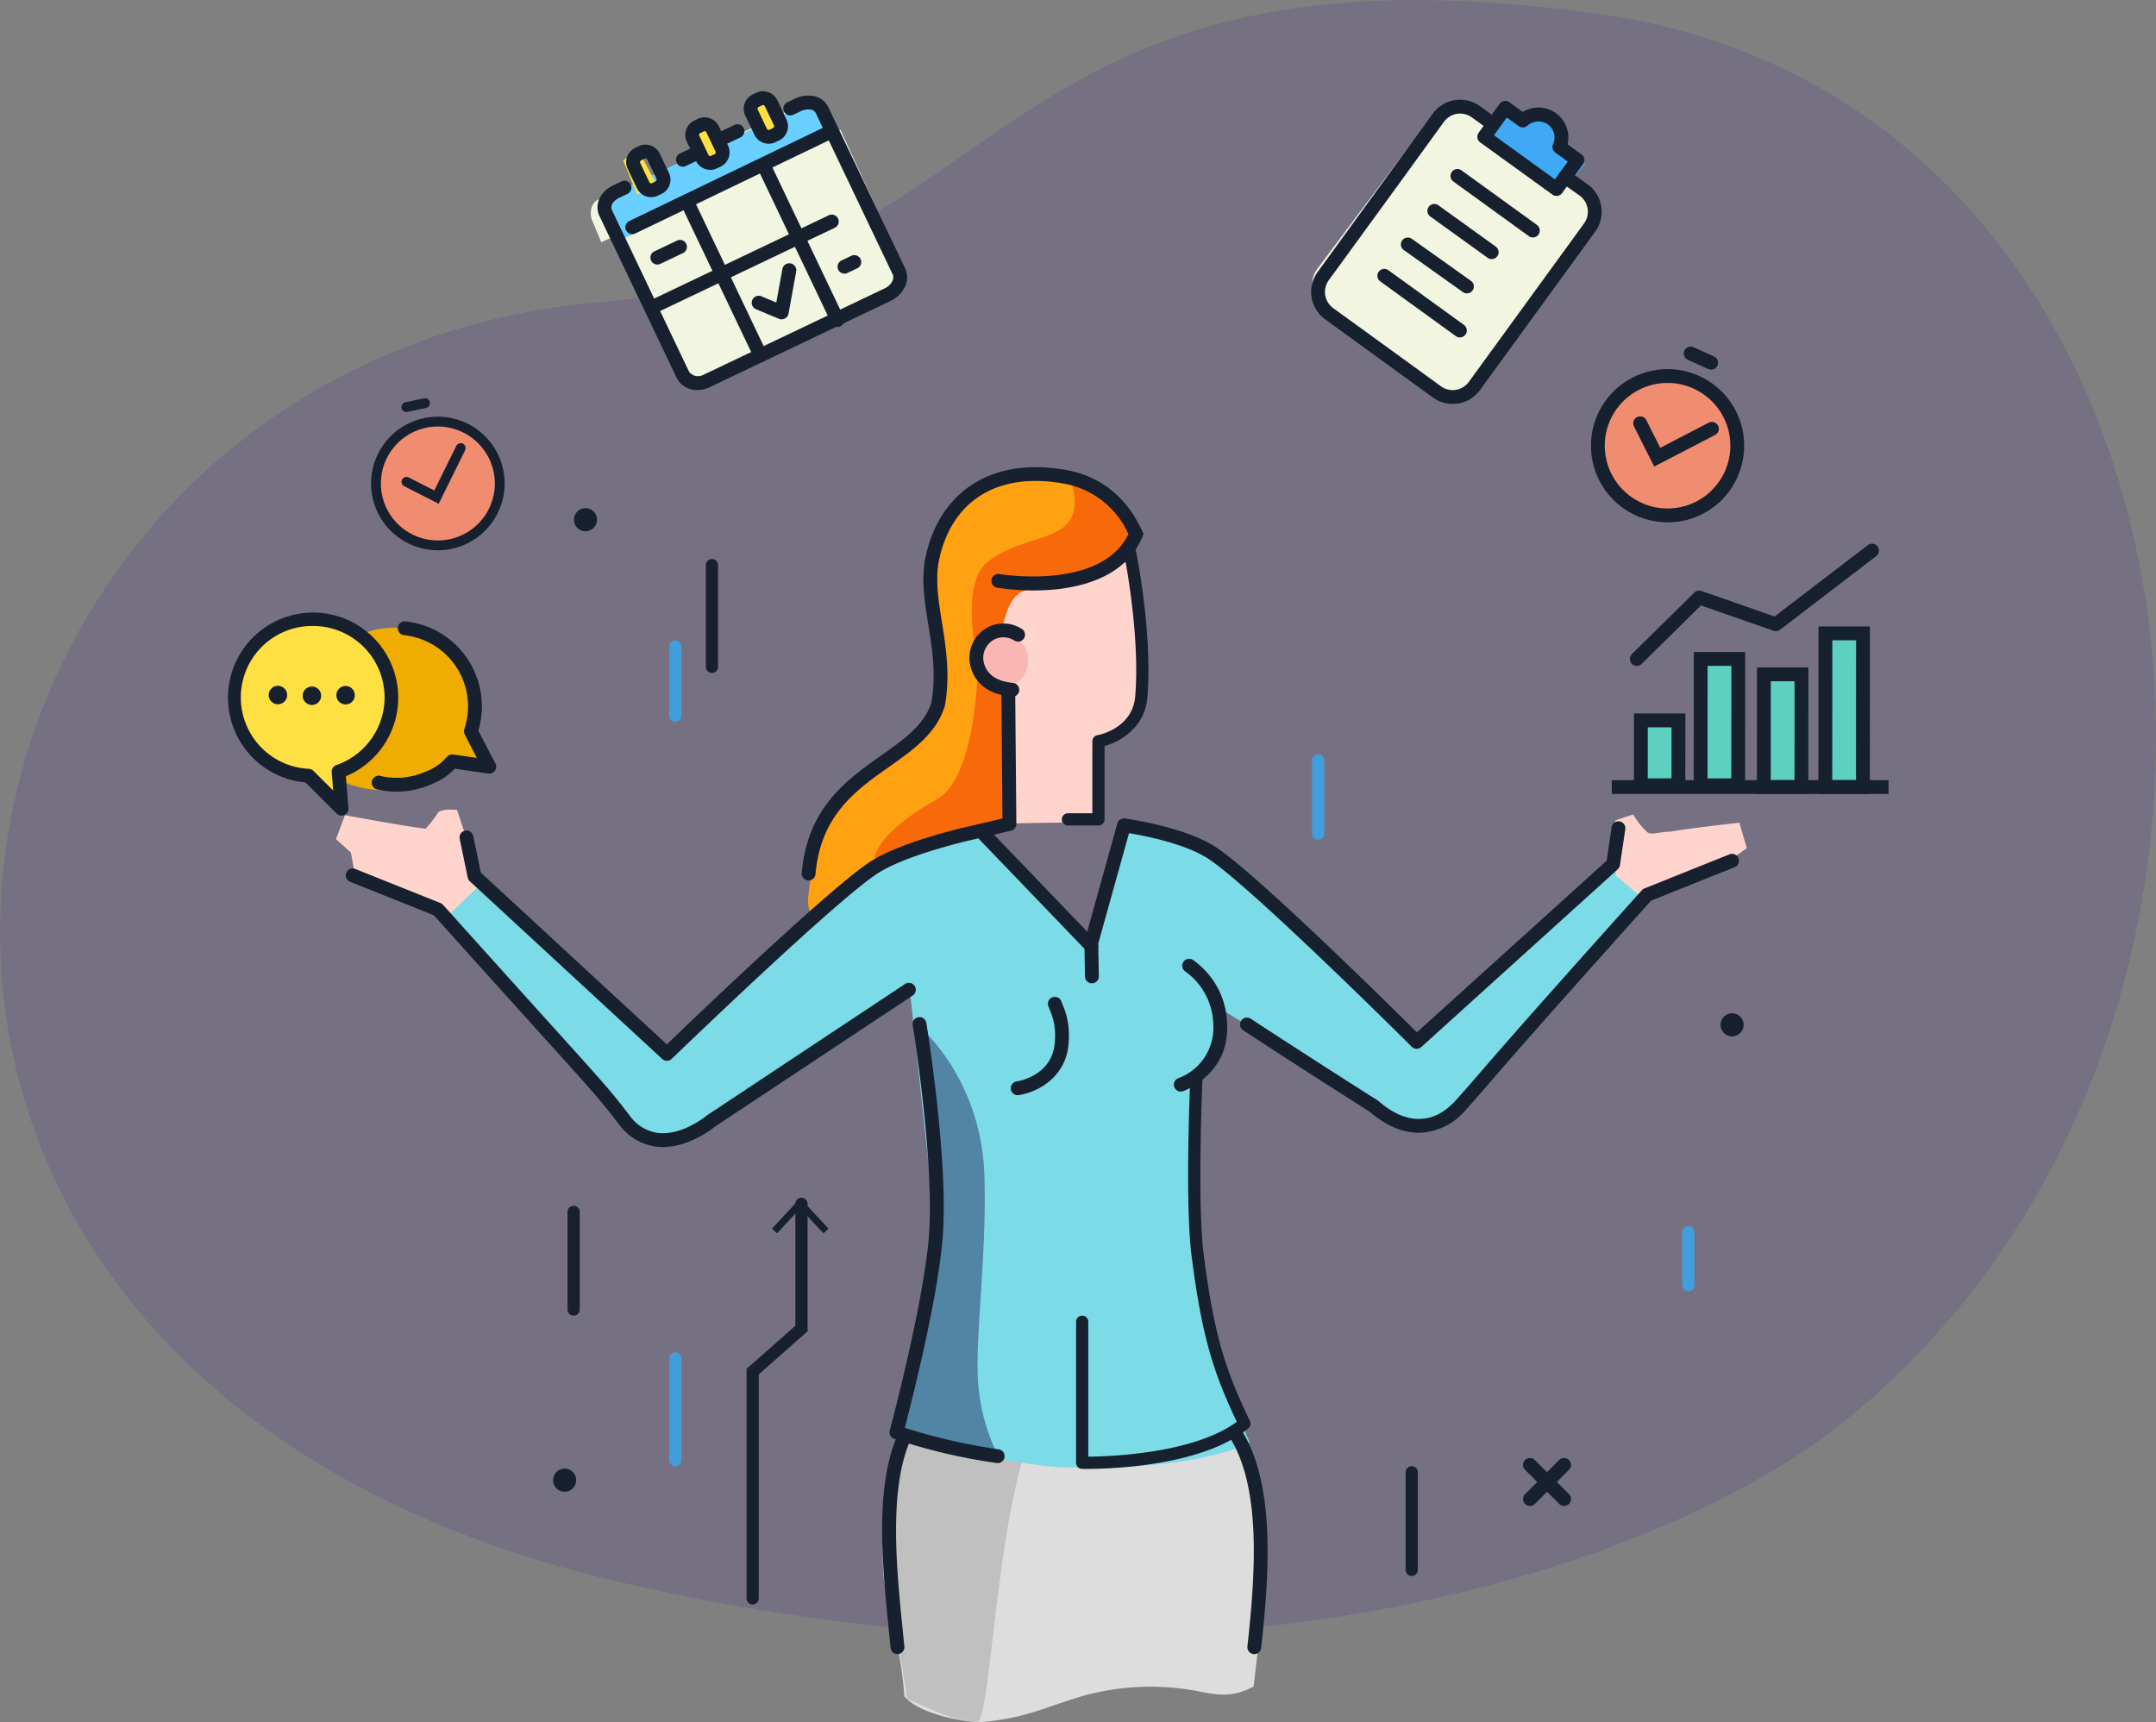 <svg xmlns="http://www.w3.org/2000/svg" width="395.104" height="315.606" viewBox="0 0 395.104 315.606">
  <rect x="0" y="0" width="395.104" height="315.606" fill="#808080" stroke="none"/>
  <g id="Grupo_8651" data-name="Grupo 8651" transform="translate(-1071 -42.869)">
    <g id="Grupo_8650" data-name="Grupo 8650" transform="translate(1071 34.663)">
      <path id="Trazado_18009" data-name="Trazado 18009" d="M1918.207,339.472c-112.292-15.742-107.284,46.565-182.313,52.756-128.941,10.638-166.02,195.179,2.691,234.618,110.882,25.921,192.127-3.843,223.488-28.484C2054.1,526.057,2035.429,355.9,1918.207,339.472Z" transform="translate(-1625.25 -328.725)" fill="#3a1b8d" opacity="0.144" style="mix-blend-mode: multiply;isolation: isolate"/>
      <path id="Trazado_18010" data-name="Trazado 18010" d="M1825.621,692.81c3.352,3.639,3.272,9.468,1.157,14.42-.527,1.236,4.826,4.913,4.067,5.991-.682.969-7.456-.641-8.291.128-5.492,5.058-18.141,4.917-23.08-.446s-3.24-17,2.5-21.774C1810.123,684.34,1820.682,687.446,1825.621,692.81Z" transform="translate(-1740.298 -563.978)" fill="#eead00"/>
      <path id="Trazado_18013" data-name="Trazado 18013" d="M2378.453,446.6,2363.3,435.835c-3.926-2.788-7.543-5.982-4.942-9.644l19.864-26.481c2.6-3.662,7.941-4.377,11.866-1.589l15.151,10.761c3.925,2.788,5.009,8.065,2.408,11.727l-18.629,25.33C2386.419,449.6,2382.379,449.385,2378.453,446.6Z" transform="translate(-2116.984 -368.675)" fill="#f2f5e0"/>
      <path id="Trazado_18014" data-name="Trazado 18014" d="M2454.386,403.009l3.652-5.113,3.652,2.556s2.191-3.287,4.017-1.826,4.017,6.208,2.921,6.938,4.017,2.191,4.017,2.191L2467.9,413.6Z" transform="translate(-2182.061 -369.667)" fill="#3fa9f5"/>
      <circle id="Elipse_567" data-name="Elipse 567" cx="13.146" cy="13.146" r="13.146" transform="translate(287.512 89.762) rotate(-45)" fill="#f08c70"/>
      <rect id="Rectángulo_2077" data-name="Rectángulo 2077" width="7.074" height="29.194" transform="translate(334.952 124.179)" fill="#5cd1c2"/>
      <rect id="Rectángulo_2078" data-name="Rectángulo 2078" width="7.622" height="20.841" transform="translate(323.175 131.985)" fill="#5cd1c2"/>
      <rect id="Rectángulo_2079" data-name="Rectángulo 2079" width="8.399" height="23.717" transform="translate(310.577 129.109)" fill="#5cd1c2"/>
      <rect id="Rectángulo_2080" data-name="Rectángulo 2080" width="8.399" height="13.512" transform="translate(299.895 139.791)" fill="#5cd1c2"/>
      <path id="Trazado_18015" data-name="Trazado 18015" d="M2023.49,438.959,1987.953,455.7l-6.488-3.825-9.043-23.454,39.981-19.131,11.453,24.936Z" transform="translate(-1858.396 -377.319)" fill="#f2f5e0"/>
      <path id="Trazado_18016" data-name="Trazado 18016" d="M1956.8,419.463l-1.826-4.382s-.73-2.922,1.826-3.652,37.613-17.711,37.613-17.711,3.287-.183,3.835,2.009a20.324,20.324,0,0,0,1.643,4.2Z" transform="translate(-1846.613 -366.858)" fill="#f2f5e0"/>
      <path id="Trazado_18017" data-name="Trazado 18017" d="M2003.551,399.934l-40.138,19.72-2.269-4.382v-3.834l38.393-17.711,2.094,1.1Z" transform="translate(-1850.822 -366.866)" fill="#69cfff"/>
      <path id="Trazado_18018" data-name="Trazado 18018" d="M1979.351,427.349l-3.834,1.278-2.556-6.208,2.739-2.008Z" transform="translate(-1858.757 -384.786)" fill="#ffe042"/>
      <path id="Trazado_18019" data-name="Trazado 18019" d="M2015.208,411.5l-3.834,1.278-2.556-6.208,2.739-2.008Z" transform="translate(-1882.837 -374.146)" fill="#ffe042"/>
      <path id="Trazado_18020" data-name="Trazado 18020" d="M2050.787,395.939l-3.834,1.278-2.556-6.208,2.739-2.008Z" transform="translate(-1906.73 -363.693)" fill="#ffe042"/>
      <path id="Trazado_18021" data-name="Trazado 18021" d="M1785.225,696.987c0,4.96-3.962,9.2-8.816,11.418-1.211.553.219,6.9-1.055,7.179-1.145.252-4.992-5.536-6.115-5.536a13.3,13.3,0,0,1-13.364-13.235c0-7.31,5.9-17.127,13.277-17.127S1785.225,689.678,1785.225,696.987Z" transform="translate(-1712.972 -558.905)" fill="#ffe042"/>
      <path id="Trazado_18024" data-name="Trazado 18024" d="M2121.7,1182.645c2.6,3.277,11.571,5,14.8,4.669,7.814-.8,10.827-2.647,18.252-4.836a46.573,46.573,0,0,1,20.541-.807c3.58.681,6.3,1.37,10.407-.822l1.1-9.464s1.5-20.015.92-23.479a139.042,139.042,0,0,0-3.834-14.242l-61.448-.348s-5.761,13.344-4.557,27.2C2118.439,1166.979,2120.984,1172.69,2121.7,1182.645Z" transform="translate(-1955.966 -863.542)" fill="#ddd"/>
      <path id="Trazado_18025" data-name="Trazado 18025" d="M2137.644,1187.8c2.191-3.286,3.031-29.967,7.943-47.625l-21.089-6.025a207.053,207.053,0,0,0-3.287,26.293c-.275,4.958,2.661,17.013,3.287,23.249C2129.669,1185.736,2132.259,1187.684,2137.644,1187.8Z" transform="translate(-1958.303 -864.102)" fill="#b4b4b4" opacity="0.69"/>
      <path id="Trazado_18026" data-name="Trazado 18026" d="M2189.116,648.535l-11.777-1.37-11.823,4.86a72.317,72.317,0,0,0-2.656,12.459c-3.012-.649-7.786,3.029-6.927,8.117.376,2.215,8.132,5.845,8.132,5.845l1.907,17.745,16.981-.274v-14.79s5.889-.411,6.847-5.615C2192.144,662.792,2190.5,663.4,2189.116,648.535Z" transform="translate(-1981.566 -537.065)" fill="#ffd4cd"/>
      <path id="Trazado_18027" data-name="Trazado 18027" d="M1972.732,790.169c1.851,1.209,18.806,19.537,18.806,19.537l6.756-21,13.975,4.182,39.523,33.978,36.335-30.675,5.3,5.66-36.7,39.987-7.486.365-32.866-19.9s0,.021.007,2.63c.011,3.945-5.751,10.956-5.751,10.956l2.191,39.165s4.382,17.528,8.216,26.293c-3.561,1.917-14.177,5.078-33.512,4.582-10.681-.274-31.223-6.026-31.223-6.026l7.219-37.174-4.656-43.273-41.82,26.4-9.86-1.46-33.6-39.8,6.573-6.025,33.962,31.223,29.214-25.928,4.93-4.2a57.277,57.277,0,0,1,7.121-5.843c9.637-6.425,16.078-10.112,16.078-10.112" transform="translate(-1792.022 -628.761)" fill="#7bdbe6"/>
      <path id="Trazado_18028" data-name="Trazado 18028" d="M1814.357,789.751l-1.643,4.382,2.739,2.465.821,4.61,16.844,7.03,6.261-5.951s-3.933-11.851-4.48-13.494c-2.739-.274-3.424.411-3.424.411a22.329,22.329,0,0,1-2.328,3.013C1826.271,791.942,1814.357,789.751,1814.357,789.751Z" transform="translate(-1751.143 -632.132)" fill="#ffd4cd"/>
      <path id="Trazado_18029" data-name="Trazado 18029" d="M2526.513,792.521l.091,10.071,4.565,3.9,15.064-5.751,4.382-3.149-1.369-4.656s-9.86,1.1-12.6,1.643c-2.236,0-3.611.771-4.382,0a13.691,13.691,0,0,1-2.465-3.15C2528.7,791.765,2526.513,792.521,2526.513,792.521Z" transform="translate(-2230.499 -633.944)" fill="#ffd4cd"/>
      <path id="Trazado_18030" data-name="Trazado 18030" d="M2135.321,612.406s-2.61-7.63-9.636-9.035c-7.1-1.419-15.043-1.561-19.861,2.454s-6.011,9.562-6.011,15.184.716,22.612.716,22.612-9.533,12.344-13.146,13.147-10.59,12.6-10.59,16.615-1.731,8.378.365,9.495c7.486-8.4,33.778-17.163,33.778-17.163l.695-24.6-1.059-10.46s-.647-6.829,2.967-8.034c1.93-.643,8.734,3.033,14.355-2.187S2135.321,612.406,2135.321,612.406Z" transform="translate(-1928.035 -507.046)" fill="#ffa111"/>
      <path id="Trazado_18031" data-name="Trazado 18031" d="M2167.435,694.878a5.167,5.167,0,1,0,5.168-5.166A5.168,5.168,0,0,0,2167.435,694.878Z" transform="translate(-1989.358 -565.637)" fill="#f9b6b2"/>
      <path id="Trazado_18032" data-name="Trazado 18032" d="M2127.748,910.872s10.942,9.336,11.544,26.8c.546,15.835-2.184,32.354-.9,40.356a35.2,35.2,0,0,0,3.687,11.653l-19.993-4.656s8.877-27.376,9.28-34.8-3.614-39.351-3.614-39.351" transform="translate(-1958.901 -714.159)" fill="#354678" opacity="0.58"/>
      <path id="Trazado_18033" data-name="Trazado 18033" d="M2185.837,607.127c5.615-.274,11.64,9.586,11.64,9.586s-.145,6.423-19.582,9.723c-3.65.62-4.264,5.086-5.067,7.9a37.229,37.229,0,0,0-4.565,3.742s-2.745-12.644,1.963-16.568C2177.454,615.483,2188.849,618.572,2185.837,607.127Z" transform="translate(-1989.38 -510.173)" fill="#f8690a"/>
      <path id="Trazado_18034" data-name="Trazado 18034" d="M2133.531,717.336l-1.643-.959s-.548,17.985-7.3,21.819c-13,7.376-11.5,11.868-11.5,11.868l10.59-3.652,13.511-3.652.046-24.056Z" transform="translate(-1952.822 -583.544)" fill="#f8690a"/>
      <path id="Trazado_18035" data-name="Trazado 18035" d="M1938.08,1158.775a2.115,2.115,0,1,1-1.929-2.286A2.114,2.114,0,0,1,1938.08,1158.775Z" transform="translate(-1832.497 -879.099)" fill="#17202e"/>
      <path id="Trazado_18036" data-name="Trazado 18036" d="M1949.694,622.8a2.115,2.115,0,1,1-1.929-2.287A2.114,2.114,0,0,1,1949.694,622.8Z" transform="translate(-1840.297 -519.163)" fill="#17202e"/>
      <path id="Trazado_18037" data-name="Trazado 18037" d="M2589.471,904.662a2.115,2.115,0,1,1-1.928-2.286A2.115,2.115,0,0,1,2589.471,904.662Z" transform="translate(-2269.943 -708.447)" fill="#17202e"/>
      <path id="Trazado_18040" data-name="Trazado 18040" d="M1999.782,1112.413a1.118,1.118,0,0,1-1.118-1.118v-18.639a1.118,1.118,0,0,1,2.237,0v18.639A1.118,1.118,0,0,1,1999.782,1112.413Z" transform="translate(-1876.018 -835.485)" fill="#419edd"/>
      <path id="Trazado_18041" data-name="Trazado 18041" d="M2020.212,669.763a1.118,1.118,0,0,1-1.118-1.118V650.005a1.118,1.118,0,0,1,2.237,0v18.639A1.118,1.118,0,0,1,2020.212,669.763Z" transform="translate(-1889.738 -538.221)" fill="#17202e"/>
      <path id="Trazado_18042" data-name="Trazado 18042" d="M1943.032,1029.947a1.118,1.118,0,0,1-1.118-1.118v-17.894a1.118,1.118,0,0,1,2.237,0v17.894A1.118,1.118,0,0,1,1943.032,1029.947Z" transform="translate(-1837.907 -780.606)" fill="#17202e"/>
      <path id="Trazado_18043" data-name="Trazado 18043" d="M1999.782,709.2a1.118,1.118,0,0,1-1.118-1.118V695.405a1.118,1.118,0,1,1,2.237,0V708.08A1.118,1.118,0,0,1,1999.782,709.2Z" transform="translate(-1876.018 -568.71)" fill="#419edd"/>
      <path id="Trazado_18044" data-name="Trazado 18044" d="M2358.442,773.5a1.118,1.118,0,0,1-1.118-1.118v-13.42a1.119,1.119,0,0,1,2.237,0v13.42A1.119,1.119,0,0,1,2358.442,773.5Z" transform="translate(-2116.879 -611.394)" fill="#419edd"/>
      <path id="Trazado_18045" data-name="Trazado 18045" d="M2410.652,1175.227a1.118,1.118,0,0,1-1.118-1.118v-17.894a1.118,1.118,0,0,1,2.237,0v17.894A1.119,1.119,0,0,1,2410.652,1175.227Z" transform="translate(-2151.941 -878.169)" fill="#17202e"/>
      <g id="Grupo_8632" data-name="Grupo 8632" transform="translate(136.811 227.72)">
        <path id="Trazado_18046" data-name="Trazado 18046" d="M2042.912,1079.834a1.118,1.118,0,0,1-1.118-1.118v-42.07l8.947-7.9V1006.4a1.118,1.118,0,1,1,2.236,0v23.361l-8.947,7.9v41.061A1.118,1.118,0,0,1,2042.912,1079.834Z" transform="translate(-2041.794 -1005.277)" fill="#17202e"/>
        <g id="Grupo_8631" data-name="Grupo 8631" transform="translate(4.657 0.096)">
          <path id="Trazado_18047" data-name="Trazado 18047" d="M2055.971,1011.144l.928.865,4.254-4.578,4.256,4.578.928-.865-5.183-5.574Z" transform="translate(-2055.971 -1005.57)" fill="#17202e"/>
        </g>
      </g>
      <path id="Trazado_18048" data-name="Trazado 18048" d="M2565.012,1033.1a1.119,1.119,0,0,1-1.118-1.119v-9.692a1.118,1.118,0,1,1,2.237,0v9.692A1.119,1.119,0,0,1,2565.012,1033.1Z" transform="translate(-2255.602 -788.228)" fill="#419edd"/>
      <g id="Grupo_8633" data-name="Grupo 8633" transform="translate(279.104 275.424)">
        <path id="Trazado_18049" data-name="Trazado 18049" d="M2476.32,1159.317a1.268,1.268,0,0,1-.9-2.162l6.246-6.263a1.268,1.268,0,0,1,1.8,1.791l-6.246,6.262A1.268,1.268,0,0,1,2476.32,1159.317Z" transform="translate(-2475.044 -1150.519)" fill="#17202e"/>
        <path id="Trazado_18050" data-name="Trazado 18050" d="M2482.557,1159.324a1.258,1.258,0,0,1-.894-.371l-6.262-6.247a1.267,1.267,0,1,1,1.79-1.794l6.262,6.247a1.267,1.267,0,0,1-.9,2.165Z" transform="translate(-2475.028 -1150.534)" fill="#17202e"/>
      </g>
      <path id="Trazado_18059" data-name="Trazado 18059" d="M2303.433,835.882a1.263,1.263,0,0,1-.895-.37c-.3-.3-29.688-29.568-37.372-34.516-5.307-3.416-15.432-4.786-15.534-4.8a1.268,1.268,0,0,1,.332-2.513c.438.058,10.787,1.456,16.574,5.182,7.248,4.667,31.922,29.026,36.937,34l34.772-31.462.914-6.163a1.268,1.268,0,0,1,2.508.371l-.98,6.612a1.269,1.269,0,0,1-.4.754l-36,32.573A1.264,1.264,0,0,1,2303.433,835.882Z" transform="translate(-2043.818 -635.453)" fill="#17202e"/>
      <path id="Trazado_18060" data-name="Trazado 18060" d="M2349.918,864.524c-2.952,0-6.028-1.276-8.984-3.831-13.792-8.749-23.139-14.894-23.232-14.955a1.267,1.267,0,0,1,1.393-2.117c.093.061,9.46,6.219,23.276,14.983a1.231,1.231,0,0,1,.155.115c5.055,4.41,10.07,4.367,14.123-.12,1.761-1.95,2.821-3.177,4.424-5.034,3.476-4.026,9.293-10.764,29.7-33.5a1.272,1.272,0,0,1,.472-.33l15.592-6.246a1.267,1.267,0,1,1,.942,2.353l-15.317,6.136c-20.234,22.539-26.015,29.235-29.473,33.24-1.615,1.87-2.681,3.105-4.461,5.077A11.545,11.545,0,0,1,2349.918,864.524Z" transform="translate(-2089.887 -648.701)" fill="#17202e"/>
      <path id="Trazado_18061" data-name="Trazado 18061" d="M1876.351,872.637a10.25,10.25,0,0,1-1.086-.058,10.041,10.041,0,0,1-7-4.165c-3.516-4.562-4.127-5.239-14.336-16.547-4.4-4.875-10.579-11.72-19.535-21.694l-15.317-6.136a1.268,1.268,0,1,1,.943-2.353l15.591,6.246a1.276,1.276,0,0,1,.472.33c9.06,10.092,15.3,17,19.728,21.909,10.271,11.376,10.886,12.058,14.462,16.7a7.6,7.6,0,0,0,5.261,3.191c4.438.482,8.771-3.125,8.815-3.161a1.276,1.276,0,0,1,.116-.087l36.265-24.052a1.267,1.267,0,1,1,1.4,2.112l-36.209,24.016C1885.347,869.356,1881.155,872.637,1876.351,872.637Z" transform="translate(-1754.882 -654.203)" fill="#17202e"/>
      <path id="Trazado_18062" data-name="Trazado 18062" d="M2227.545,1008.823c-.431,0-.7,0-.787-.007a1.118,1.118,0,0,1-1.094-1.118V981.85a1.118,1.118,0,0,1,2.237,0v24.73c4.193-.043,19.379-.608,27.21-6.391-4.247-8.983-6.378-15.474-8.287-30.449-1.224-9.6-.287-31.225-.247-32.141a1.118,1.118,0,0,1,2.234.1c-.009.223-.968,22.352.231,31.758,1.927,15.115,4.076,21.394,8.472,30.579a1.118,1.118,0,0,1-.3,1.345C2248.72,1008.408,2231.485,1008.823,2227.545,1008.823Z" transform="translate(-2028.462 -731.391)" fill="#17202e"/>
      <path id="Trazado_18063" data-name="Trazado 18063" d="M2141.406,986.173a1.208,1.208,0,0,1-.177-.012,104.392,104.392,0,0,1-18.81-4.435,1.268,1.268,0,0,1-.8-1.523c.06-.223,6-22.4,7.136-35.118,1.2-13.526-2.9-38.956-2.937-39.211a1.267,1.267,0,0,1,2.5-.408c.172,1.056,4.192,26,2.96,39.844-1.017,11.407-5.653,29.612-6.908,34.4a106.543,106.543,0,0,0,17.206,3.942,1.268,1.268,0,0,1-.175,2.523Z" transform="translate(-1958.563 -709.814)" fill="#17202e"/>
      <path id="Trazado_18064" data-name="Trazado 18064" d="M2224.429,691.66h-5.592a1.118,1.118,0,0,1,0-2.237h4.473V676.218a1.119,1.119,0,0,1,.924-1.1c.261-.047,6.448-1.243,6.929-7.133.956-11.7-2.137-26.624-2.169-26.773a1.118,1.118,0,1,1,2.188-.459c.131.622,3.192,15.391,2.21,27.415-.449,5.487-4.906,8.1-7.845,8.939v13.438A1.118,1.118,0,0,1,2224.429,691.66Z" transform="translate(-2023.126 -532.16)" fill="#17202e"/>
      <path id="Trazado_18065" data-name="Trazado 18065" d="M2073.825,673.359c-.038,0-.075,0-.113-.005a1.267,1.267,0,0,1-1.151-1.374c1.061-11.978,8.247-17.055,14.587-21.536,4.232-2.991,7.891-5.577,9.2-9.75.864-5.149.124-9.771-.592-14.241-.641-4.006-1.247-7.79-.649-11.62,2.39-12.821,12.374-19.2,26.046-16.677,4.353.8,10.286,3.4,13.831,11.206l.23.506-.217.512c-5.433,12.829-25.746,9.475-26.609,9.326a1.268,1.268,0,0,1,.431-2.5c.188.032,18.6,3.065,23.615-7.312a15.983,15.983,0,0,0-11.74-9.247c-12.33-2.27-20.96,3.192-23.089,14.612-.53,3.4.045,6.989.653,10.792.717,4.479,1.53,9.555.574,15.149l-.037.156c-1.536,5.048-5.735,8.015-10.181,11.157-6.179,4.366-12.568,8.881-13.525,19.689A1.268,1.268,0,0,1,2073.825,673.359Z" transform="translate(-1925.641 -503.787)" fill="#17202e"/>
      <path id="Trazado_18066" data-name="Trazado 18066" d="M1919.669,787.21a1.264,1.264,0,0,1-.86-.336L1883.543,754.3a1.266,1.266,0,0,1-.381-.675l-1.469-7.1a1.267,1.267,0,0,1,2.482-.513l1.387,6.7L1919.65,784.2c5.074-4.888,30.067-28.842,37.308-33.505,5.739-3.7,17.578-6.352,18.08-6.463l6.119-1.438-.2-23.6a1.267,1.267,0,1,1,2.534-.022l.212,24.614a1.267,1.267,0,0,1-.977,1.245L1975.6,746.7c-.133.03-11.914,2.673-17.271,6.123-7.693,4.954-37.48,33.737-37.78,34.028A1.264,1.264,0,0,1,1919.669,787.21Z" transform="translate(-1797.448 -584.577)" fill="#17202e"/>
      <path id="Trazado_18067" data-name="Trazado 18067" d="M2174.026,698.275a1.2,1.2,0,0,1-.125-.006c-3.765-.37-6.223-1.983-7.305-4.794a6.34,6.34,0,0,1,3.559-8.219,6.259,6.259,0,0,1,5.642.609,1.268,1.268,0,0,1-1.382,2.125,3.719,3.719,0,0,0-3.35-.369,3.8,3.8,0,0,0-2.1,4.942c.72,1.869,2.417,2.91,5.188,3.182a1.268,1.268,0,0,1-.123,2.529Z" transform="translate(-1988.502 -562.37)" fill="#17202e"/>
      <path id="Trazado_18068" data-name="Trazado 18068" d="M2281.489,896.3a1.268,1.268,0,0,1-.413-2.467,9.821,9.821,0,0,0,6.372-9.7,12.269,12.269,0,0,0-5.078-9.81,1.267,1.267,0,0,1,1.3-2.176,14.7,14.7,0,0,1,6.311,11.864c.439,9.177-7.993,12.189-8.078,12.219A1.262,1.262,0,0,1,2281.489,896.3Z" transform="translate(-2065.1 -688.03)" fill="#17202e"/>
      <path id="Trazado_18069" data-name="Trazado 18069" d="M2190.88,821.122a1.259,1.259,0,0,1-.914-.39l-19.912-20.726a1.268,1.268,0,0,1,1.828-1.756l19.911,20.726a1.267,1.267,0,0,1-.914,2.146Z" transform="translate(-1990.88 -638.265)" fill="#17202e"/>
      <path id="Trazado_18070" data-name="Trazado 18070" d="M2231.592,817.664a1.268,1.268,0,0,1-1.221-1.608l5.98-21.459a1.267,1.267,0,0,1,2.442.68l-5.98,21.46A1.268,1.268,0,0,1,2231.592,817.664Z" transform="translate(-2031.591 -635.45)" fill="#17202e"/>
      <path id="Trazado_18071" data-name="Trazado 18071" d="M2315.741,1175.167a1.177,1.177,0,0,1-.142-.008,1.266,1.266,0,0,1-1.119-1.4c1.609-14.489,2.344-29.138-3.13-38.142a1.267,1.267,0,0,1,2.166-1.318c5.869,9.653,5.143,24.8,3.483,39.739A1.268,1.268,0,0,1,2315.741,1175.167Z" transform="translate(-2085.881 -863.794)" fill="#17202e"/>
      <path id="Trazado_18072" data-name="Trazado 18072" d="M2120.245,1176.669a1.267,1.267,0,0,1-1.26-1.145c-.1-1.007-.2-2.054-.313-3.134-1.174-11.591-2.636-26.018,1.512-35.694a1.268,1.268,0,0,1,2.33,1c-3.89,9.074-2.4,23.734-1.32,34.439.11,1.083.216,2.134.314,3.145a1.267,1.267,0,0,1-1.14,1.383A1.108,1.108,0,0,1,2120.245,1176.669Z" transform="translate(-1955.778 -865.296)" fill="#17202e"/>
      <path id="Trazado_18073" data-name="Trazado 18073" d="M2190.492,911.23a1.268,1.268,0,0,1-.172-2.524c.275-.039,6.83-1.062,7-7.643a11.451,11.451,0,0,0-.939-5.461c-.12-.28-.22-.52-.288-.735a1.267,1.267,0,0,1,2.416-.768c.048.147.12.31.2.5a13.888,13.888,0,0,1,1.143,6.525c-.177,7-6.085,9.663-9.183,10.091A1.45,1.45,0,0,1,2190.492,911.23Z" transform="translate(-2003.992 -702.3)" fill="#17202e"/>
      <path id="Trazado_18074" data-name="Trazado 18074" d="M2231.692,869.073a1.269,1.269,0,0,1-1.267-1.245l-.1-5.572a1.268,1.268,0,0,1,1.244-1.29,1.282,1.282,0,0,1,1.291,1.244l.1,5.572a1.268,1.268,0,0,1-1.245,1.291Z" transform="translate(-2031.591 -680.643)" fill="#17202e"/>
      <g id="Grupo_8649" data-name="Grupo 8649" transform="translate(41.739 0.368)">
        <g id="Grupo_8644" data-name="Grupo 8644" transform="translate(253.634 107.49)">
          <path id="Trazado_18089" data-name="Trazado 18089" d="M2546.33,749.492l-9.421-.005.006-14.432,9.425.007Zm-6.884-2.539,4.351,0,.007-9.361-4.354,0Z" transform="translate(-2532.854 -703.945)" fill="#17202e"/>
          <path id="Trazado_18090" data-name="Trazado 18090" d="M2579.688,726.469l-9.423-.006.015-25.7,9.422,0Zm-6.886-2.539,4.353,0,.011-20.631-4.352,0Z" transform="translate(-2555.255 -680.916)" fill="#17202e"/>
          <path id="Trazado_18091" data-name="Trazado 18091" d="M2614.957,732.561l-9.423,0,.015-23.2,9.421.007Zm-6.886-2.538,4.352,0,.011-18.125-4.351,0Z" transform="translate(-2578.94 -686.69)" fill="#17202e"/>
          <path id="Trazado_18092" data-name="Trazado 18092" d="M2649.269,717.218l-9.423-.005.018-30.71,9.423,0Zm-6.886-2.539,4.353,0,.015-25.64-4.353,0Z" transform="translate(-2601.982 -671.34)" fill="#17202e"/>
          <path id="Trazado_18093" data-name="Trazado 18093" d="M2535.911,662.726a1.268,1.268,0,0,1-.89-2.171l11.433-11.263a1.267,1.267,0,0,1,1.307-.294l13.4,4.678L2578.25,640.6a1.267,1.267,0,1,1,1.541,2.012l-17.627,13.495a1.268,1.268,0,0,1-1.188.19l-13.3-4.644-10.87,10.71A1.266,1.266,0,0,1,2535.911,662.726Z" transform="translate(-2531.332 -640.337)" fill="#17202e"/>
          <rect id="Rectángulo_2081" data-name="Rectángulo 2081" width="50.716" height="2.535" transform="translate(0 43.331)" fill="#17202e"/>
        </g>
        <path id="Trazado_18094" data-name="Trazado 18094" d="M1773.195,715.811a1.266,1.266,0,0,1-.9-.37l-5.722-5.708a15.6,15.6,0,1,1,7.406-1.139l.474,5.847a1.268,1.268,0,0,1-1.263,1.37Zm-5.232-34.758a13.1,13.1,0,0,0-.75,26.185,1.269,1.269,0,0,1,.822.368l3.618,3.61-.273-3.366a1.268,1.268,0,0,1,.851-1.3,12.981,12.981,0,0,0,4.959-3.087,13.1,13.1,0,0,0-9.228-22.408Z" transform="translate(-1752.333 -558.488)" fill="#17202e"/>
        <path id="Trazado_18095" data-name="Trazado 18095" d="M1778.459,721.876a1.69,1.69,0,1,1-1.048-2.15A1.69,1.69,0,0,1,1778.459,721.876Z" transform="translate(-1767.67 -586.099)" fill="#17202e"/>
        <path id="Trazado_18096" data-name="Trazado 18096" d="M1797.427,722.269a1.689,1.689,0,1,1-1.045-2.147A1.689,1.689,0,0,1,1797.427,722.269Z" transform="translate(-1780.408 -586.365)" fill="#17202e"/>
        <path id="Trazado_18097" data-name="Trazado 18097" d="M1816.235,721.96a1.69,1.69,0,1,1-1.048-2.145A1.691,1.691,0,0,1,1816.235,721.96Z" transform="translate(-1793.039 -586.158)" fill="#17202e"/>
        <path id="Trazado_18098" data-name="Trazado 18098" d="M1863.917,711.56a1.268,1.268,0,0,1-1.127-.686l-3.35-6.488a1.264,1.264,0,0,1-.075-.985,13.108,13.108,0,0,0-11.077-17.209,1.268,1.268,0,0,1,.263-2.522,15.643,15.643,0,0,1,13.381,20.018l3.111,6.023a1.268,1.268,0,0,1-1.126,1.849Z" transform="translate(-1816.009 -561.943)" fill="#17202e"/>
        <path id="Trazado_18099" data-name="Trazado 18099" d="M1837.242,764.751a15.642,15.642,0,0,1-3.582-.418,1.267,1.267,0,0,1,.58-2.468,12.982,12.982,0,0,0,8.186-.732,9.166,9.166,0,0,0,4.021-2.76,1.272,1.272,0,0,1,1.138-.426l6.794.969a1.267,1.267,0,1,1-.357,2.51l-6.127-.874a11.826,11.826,0,0,1-4.462,2.909A15.561,15.561,0,0,1,1837.242,764.751Z" transform="translate(-1806.292 -611.82)" fill="#17202e"/>
        <g id="Grupo_8645" data-name="Grupo 8645" transform="translate(67.758 24.56)">
          <path id="Trazado_18100" data-name="Trazado 18100" d="M1976.939,444.25a4.718,4.718,0,0,1-1.174-.147,3.93,3.93,0,0,1-2.638-2.117l-14.136-29.638c-.978-2.051.1-4.465,2.515-5.615l1.536-.732a1.267,1.267,0,0,1,1.091,2.288l-1.536.732c-.941.449-1.723,1.386-1.318,2.236l14.136,29.639a1.441,1.441,0,0,0,.98.752,2.5,2.5,0,0,0,1.669-.2l33.259-15.862a2.884,2.884,0,0,0,1.319-1.264,1.448,1.448,0,0,0,.105-1.237l-14.136-29.638a1.152,1.152,0,0,0-.927-.6,3.18,3.18,0,0,0-1.829.306l-1.346.642a1.267,1.267,0,1,1-1.091-2.288l1.346-.642a5.686,5.686,0,0,1,3.338-.518,3.64,3.64,0,0,1,2.8,2.007L2015.036,422a3.924,3.924,0,0,1-.132,3.473,5.463,5.463,0,0,1-2.49,2.407l-33.258,15.862A5.152,5.152,0,0,1,1976.939,444.25Z" transform="translate(-1958.633 -389.484)" fill="#17202e"/>
          <path id="Trazado_18101" data-name="Trazado 18101" d="M1975.461,427.041a1.268,1.268,0,0,1-.55-2.41l35.935-17.3a1.268,1.268,0,0,1,1.1,2.284l-35.935,17.3A1.262,1.262,0,0,1,1975.461,427.041Z" transform="translate(-1969.082 -400.845)" fill="#17202e"/>
          <path id="Trazado_18102" data-name="Trazado 18102" d="M1990.069,474.351a1.268,1.268,0,0,1-.547-2.412l31.778-15.155a1.268,1.268,0,0,1,1.091,2.289l-31.778,15.155A1.267,1.267,0,0,1,1990.069,474.351Z" transform="translate(-1978.892 -434.058)" fill="#17202e"/>
          <path id="Trazado_18103" data-name="Trazado 18103" d="M2019.965,477.338a1.266,1.266,0,0,1-1.144-.722L2005.63,448.96a1.267,1.267,0,1,1,2.288-1.091l13.19,27.657a1.268,1.268,0,0,1-1.143,1.813Z" transform="translate(-1990.111 -427.669)" fill="#17202e"/>
          <path id="Trazado_18104" data-name="Trazado 18104" d="M2062.98,457.624a1.267,1.267,0,0,1-1.145-.722l-13.19-27.657a1.267,1.267,0,1,1,2.288-1.091l13.19,27.657a1.267,1.267,0,0,1-1.143,1.813Z" transform="translate(-2018.998 -414.43)" fill="#17202e"/>
          <path id="Trazado_18105" data-name="Trazado 18105" d="M1979.209,427.269a2.916,2.916,0,0,1-2.617-1.649l-1.678-3.52a2.9,2.9,0,0,1,1.366-3.863l.649-.309a2.882,2.882,0,0,1,1.245-.282,2.916,2.916,0,0,1,2.618,1.651l1.677,3.519a2.9,2.9,0,0,1-1.368,3.863l-.645.308A2.871,2.871,0,0,1,1979.209,427.269Zm-1.035-7.089a.362.362,0,0,0-.155.036l-.646.308a.365.365,0,0,0-.171.485l1.678,3.518a.35.35,0,0,0,.483.171l.645-.308a.362.362,0,0,0,.173-.483l-1.677-3.52A.362.362,0,0,0,1978.174,420.18Z" transform="translate(-1969.377 -407.857)" fill="#17202e"/>
          <path id="Trazado_18106" data-name="Trazado 18106" d="M2044.781,397.466a2.912,2.912,0,0,1-2.617-1.651l-1.678-3.517a2.9,2.9,0,0,1,1.369-3.863l.645-.308a2.879,2.879,0,0,1,1.247-.282,2.911,2.911,0,0,1,2.618,1.652l1.677,3.516a2.9,2.9,0,0,1-1.368,3.863l-.646.308A2.875,2.875,0,0,1,2044.781,397.466Zm-1.034-7.088a.359.359,0,0,0-.155.036l-.644.308a.364.364,0,0,0-.173.484l1.678,3.517a.35.35,0,0,0,.484.171l.646-.308a.362.362,0,0,0,.171-.483l-1.678-3.518A.36.36,0,0,0,2043.747,390.379Z" transform="translate(-2013.413 -387.844)" fill="#17202e"/>
          <path id="Trazado_18107" data-name="Trazado 18107" d="M2012.179,412.038a2.913,2.913,0,0,1-2.617-1.651l-1.677-3.518a2.9,2.9,0,0,1,1.368-3.863l.647-.308a2.876,2.876,0,0,1,1.246-.282,2.913,2.913,0,0,1,2.617,1.65l1.678,3.519a2.9,2.9,0,0,1-1.369,3.863l-.645.308A2.874,2.874,0,0,1,2012.179,412.038Zm-1.034-7.088a.357.357,0,0,0-.156.036l-.646.308a.363.363,0,0,0-.171.484l1.677,3.519a.35.35,0,0,0,.484.171l.645-.308a.362.362,0,0,0,.173-.483l-1.678-3.519A.363.363,0,0,0,2011.146,404.95Z" transform="translate(-1991.519 -397.629)" fill="#17202e"/>
          <path id="Trazado_18108" data-name="Trazado 18108" d="M2003.687,422.467a1.268,1.268,0,0,1-.546-2.412l2.353-1.122a1.267,1.267,0,0,1,1.091,2.288l-2.353,1.122A1.263,1.263,0,0,1,2003.687,422.467Z" transform="translate(-1988.037 -408.639)" fill="#17202e"/>
          <path id="Trazado_18109" data-name="Trazado 18109" d="M2025.182,410.181a1.268,1.268,0,0,1-.546-2.412l2.943-1.4a1.267,1.267,0,1,1,1.091,2.288l-2.943,1.4A1.261,1.261,0,0,1,2025.182,410.181Z" transform="translate(-2002.473 -400.2)" fill="#17202e"/>
          <path id="Trazado_18110" data-name="Trazado 18110" d="M2050.153,494.127a1.283,1.283,0,0,1-.494-.1l-4.2-1.751a1.284,1.284,0,1,1,.988-2.371l2.73,1.137,1.115-6.135a1.284,1.284,0,0,1,2.527.459l-1.4,7.7a1.285,1.285,0,0,1-1.263,1.055Z" transform="translate(-2016.409 -452.32)" fill="#17202e"/>
          <path id="Trazado_18111" data-name="Trazado 18111" d="M1989.431,475.356a1.268,1.268,0,0,1-.547-2.412l4.12-1.965a1.268,1.268,0,1,1,1.091,2.288l-4.12,1.965A1.266,1.266,0,0,1,1989.431,475.356Z" transform="translate(-1978.464 -443.591)" fill="#17202e"/>
          <path id="Trazado_18112" data-name="Trazado 18112" d="M2093.858,482.714a1.267,1.267,0,0,1-.546-2.412l1.766-.842a1.268,1.268,0,1,1,1.09,2.289l-1.767.842A1.26,1.26,0,0,1,2093.858,482.714Z" transform="translate(-2048.592 -449.286)" fill="#17202e"/>
        </g>
        <g id="Grupo_8647" data-name="Grupo 8647" transform="translate(249.823 71.344)">
          <g id="Grupo_8646" data-name="Grupo 8646" transform="translate(0 4.146)">
            <path id="Trazado_18113" data-name="Trazado 18113" d="M2526.986,570.984a14.037,14.037,0,1,1,12.8-8.258A13.935,13.935,0,0,1,2526.986,570.984Zm.014-25.541a11.5,11.5,0,0,0-4.742,21.983,11.411,11.411,0,0,0,4.729,1.023,11.5,11.5,0,0,0,4.742-21.982A11.41,11.41,0,0,0,2527,545.443Z" transform="translate(-2512.96 -542.908)" fill="#17202e"/>
          </g>
          <path id="Trazado_18114" data-name="Trazado 18114" d="M2540.368,578.467l-3.7-7.361a1.267,1.267,0,1,1,2.264-1.139l2.549,5.068,8.884-4.609a1.267,1.267,0,0,1,1.168,2.25Z" transform="translate(-2528.788 -556.465)" fill="#17202e"/>
          <path id="Trazado_18115" data-name="Trazado 18115" d="M2569.68,534.528a1.262,1.262,0,0,1-.522-.112l-3.778-1.708a1.268,1.268,0,0,1,1.044-2.31l3.778,1.708a1.267,1.267,0,0,1-.522,2.423Z" transform="translate(-2547.662 -530.285)" fill="#17202e"/>
        </g>
        <g id="Grupo_8648" data-name="Grupo 8648" transform="translate(198.538 26.115)">
          <path id="Trazado_18121" data-name="Trazado 18121" d="M2382.741,448.331a6.142,6.142,0,0,1-3.624-1.182l-19.749-14.33a6.2,6.2,0,0,1-1.375-8.652l21.108-29.033a6.193,6.193,0,0,1,8.651-1.374l3.185,2.3a1.268,1.268,0,0,1-1.485,2.055l-3.187-2.3a3.658,3.658,0,0,0-5.112.81l-9.118,12.567-11.992,16.468a3.664,3.664,0,0,0,.814,5.11l19.75,14.33a3.659,3.659,0,0,0,5.11-.813l21.11-29.033a3.658,3.658,0,0,0-.814-5.11l-3.365-2.384a1.267,1.267,0,1,1,1.465-2.069l3.377,2.392a6.194,6.194,0,0,1,1.388,8.66l-21.11,29.033a6.156,6.156,0,0,1-4.04,2.478A6.31,6.31,0,0,1,2382.741,448.331Z" transform="translate(-2356.814 -392.577)" fill="#17202e"/>
          <path id="Trazado_18122" data-name="Trazado 18122" d="M2464.063,410.648a1.268,1.268,0,0,1-.743-.241l-13.23-9.569a1.268,1.268,0,0,1-.285-1.77l3.844-5.314a1.267,1.267,0,0,1,1.77-.284l2.462,1.782a5.493,5.493,0,0,1,8.214,5.942l2.552,1.845a1.267,1.267,0,0,1,.285,1.77l-3.843,5.313a1.269,1.269,0,0,1-.826.509A1.294,1.294,0,0,1,2464.063,410.648Zm-11.46-11.121,11.176,8.083,2.357-3.259-2.28-1.648a1.268,1.268,0,0,1-.412-1.551,2.964,2.964,0,0,0-.962-3.612,3.017,3.017,0,0,0-3.732.217,1.267,1.267,0,0,1-1.6.094l-2.19-1.584Z" transform="translate(-2419.102 -393.015)" fill="#17202e"/>
          <path id="Trazado_18123" data-name="Trazado 18123" d="M2408.89,499.538a1.263,1.263,0,0,1-.742-.241L2394.3,489.272a1.267,1.267,0,1,1,1.487-2.053l13.851,10.025a1.268,1.268,0,0,1-.744,2.294Z" transform="translate(-2381.634 -455.972)" fill="#17202e"/>
          <path id="Trazado_18124" data-name="Trazado 18124" d="M2449.615,443.747a1.262,1.262,0,0,1-.743-.241l-13.851-10.025a1.268,1.268,0,0,1,1.487-2.053l13.851,10.026a1.268,1.268,0,0,1-.744,2.294Z" transform="translate(-2408.982 -418.505)" fill="#17202e"/>
          <path id="Trazado_18125" data-name="Trazado 18125" d="M2418.992,479.709a1.262,1.262,0,0,1-.734-.235l-10.833-7.705a1.267,1.267,0,1,1,1.469-2.066l10.833,7.705a1.268,1.268,0,0,1-.735,2.3Z" transform="translate(-2390.444 -444.214)" fill="#17202e"/>
          <path id="Trazado_18126" data-name="Trazado 18126" d="M2433.463,460.852a1.257,1.257,0,0,1-.74-.239l-10.505-7.567a1.267,1.267,0,1,1,1.481-2.057l10.506,7.567a1.267,1.267,0,0,1-.741,2.3Z" transform="translate(-2400.383 -431.643)" fill="#17202e"/>
        </g>
      </g>
    </g>
    <g id="Grupo_8380" data-name="Grupo 8380" transform="matrix(0.978, -0.208, 0.208, 0.978, 1135.984, 118.578)">
      <g id="Grupo_8379" data-name="Grupo 8379" transform="translate(0 3.556)">
        <g id="Grupo_8378" data-name="Grupo 8378">
          <path id="Trazado_12317" data-name="Trazado 12317" d="M22.683,11.342A11.342,11.342,0,1,1,11.342,0,11.342,11.342,0,0,1,22.683,11.342Z" transform="translate(0.9 0.9)" fill="#f08c70"/>
          <path id="Trazado_12318" data-name="Trazado 12318" d="M12.243,24.484A12.242,12.242,0,1,1,24.484,12.242,12.256,12.256,0,0,1,12.243,24.484Zm0-22.684A10.442,10.442,0,1,0,22.684,12.242,10.453,10.453,0,0,0,12.243,1.8Z" fill="#17202e"/>
        </g>
      </g>
      <path id="Trazado_12319" data-name="Trazado 12319" d="M5.846,10.049.334,5.588a.9.9,0,0,1,1.133-1.4L5.562,7.5,11.209.343a.9.9,0,0,1,1.414,1.116Z" transform="translate(5.77 9.418)" fill="#17202e"/>
      <path id="Trazado_12320" data-name="Trazado 12320" d="M4.4,1.8H.9A.9.9,0,1,1,.9,0H4.4a.9.9,0,1,1,0,1.8Z" transform="translate(8.602 0)" fill="#17202e"/>
    </g>
  </g>
</svg>
